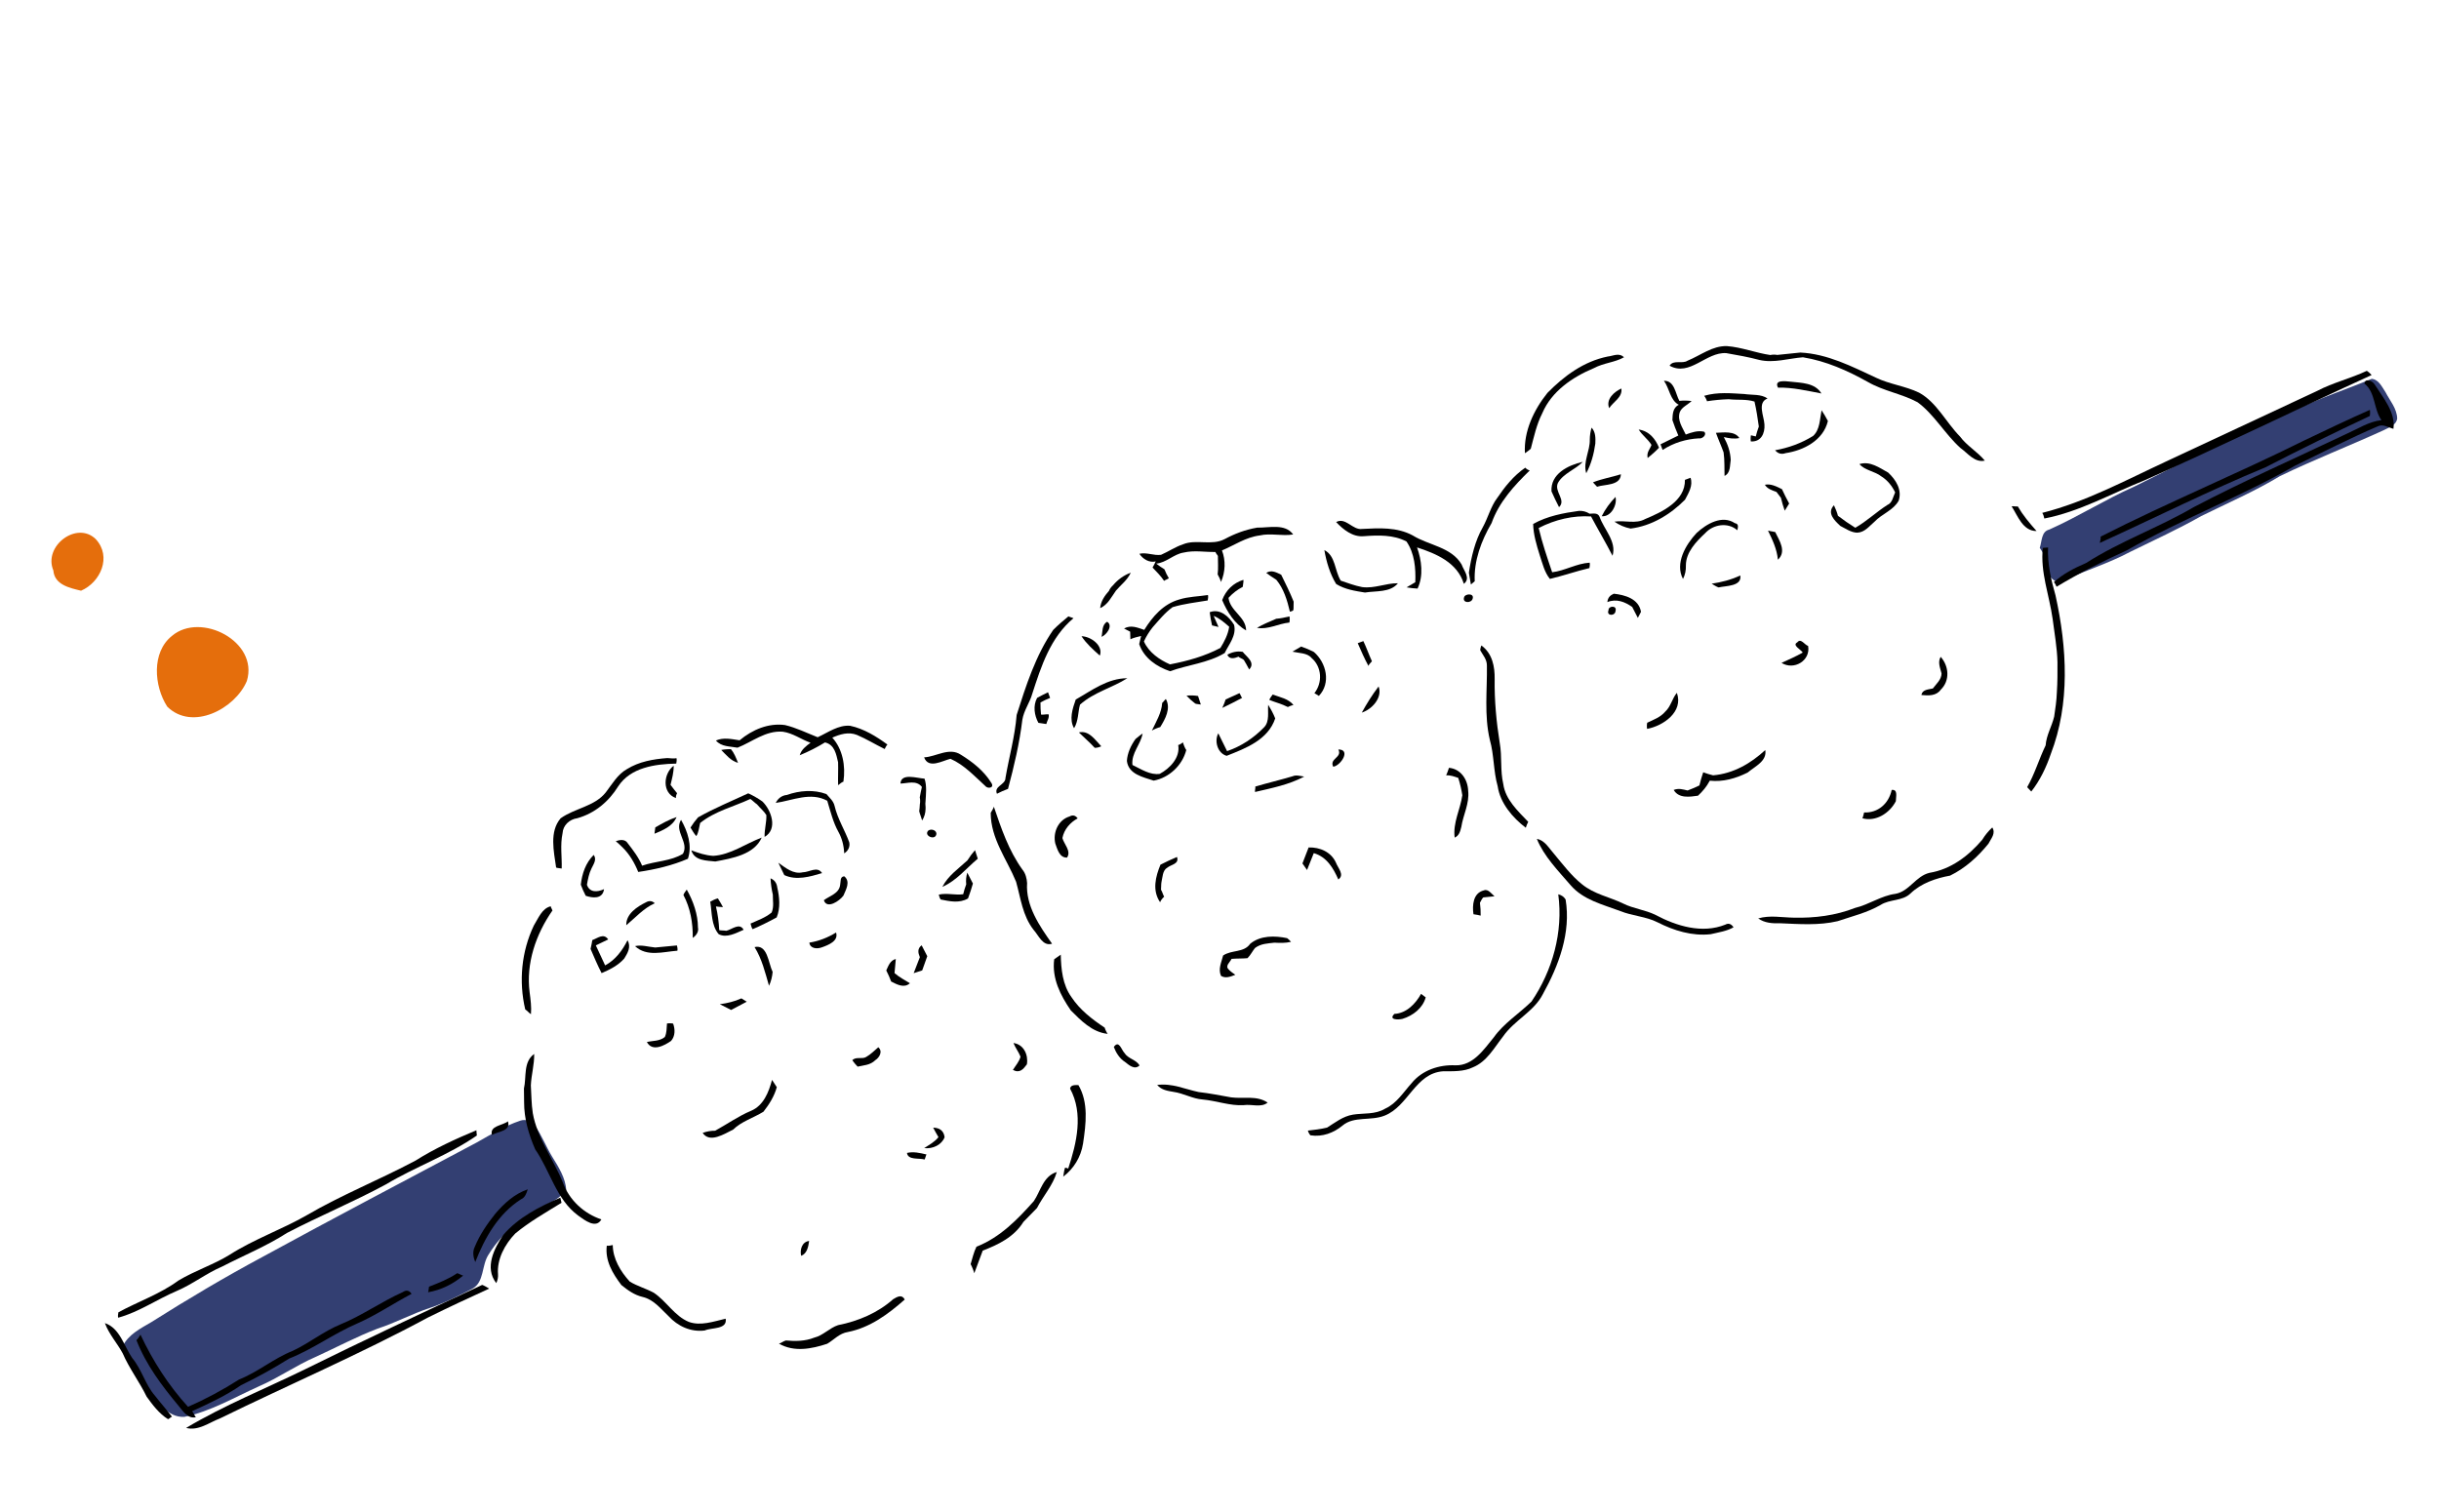 <svg width="242" height="150" viewBox="0 0 242 150" fill="none" xmlns="http://www.w3.org/2000/svg">
<path d="M47.323 113.36C48.732 112.573 50.051 111.732 51.6 111.216C52.158 111.009 52.746 111.25 53.08 111.703C53.765 112.68 54.18 113.797 54.793 114.791C55.406 115.785 56.125 116.906 56.18 118.108C55.706 118.674 55.126 119.114 54.441 119.427C52.042 120.522 49.867 122.248 48.492 124.468C47.76 125.551 48.077 127.222 46.867 127.886C45.513 128.584 44.16 129.281 42.683 129.78C40.919 130.347 39.239 131.273 37.475 131.839C35.386 132.634 33.363 133.717 31.307 134.655C29.378 135.488 27.622 136.736 25.693 137.569C23.223 138.681 20.892 140.064 18.286 140.6C16.636 140.684 15.655 139.094 14.792 138.006C13.934 136.615 12.787 135.29 12.166 133.615C12.72 132.422 13.947 131.83 15.013 131.2C18.648 128.904 22.244 126.768 26.017 124.743C33.078 120.882 40.173 117.165 47.323 113.36Z" fill="#333F72"/>
<path d="M211.737 48.299C217.042 45.686 222.296 42.857 227.775 40.658C230.229 39.474 232.839 38.633 235.326 37.593C236.024 37.657 236.354 38.414 236.705 38.938C237.124 39.751 237.847 40.567 237.851 41.553C237.716 42.268 236.924 42.454 236.455 42.716C233.028 44.281 229.551 45.629 226.213 47.249C223.755 48.737 221.068 49.9 218.416 51.207C216.14 52.501 213.741 53.596 211.359 54.763C209.066 55.985 206.583 56.72 204.256 57.798C203.363 57.553 202.717 56.415 203.195 55.544C202.901 55.157 202.632 54.765 202.387 54.367C202.611 53.708 202.535 52.739 203.326 52.553C206.212 51.267 208.852 49.584 211.737 48.299Z" fill="#333F72"/>
<path d="M60.105 78.633C60.744 77.799 61.277 76.839 62.216 76.315C63.409 75.579 64.793 75.33 66.21 75.224C66.442 75.246 66.908 75.288 67.123 75.237C67.157 75.381 67.136 75.614 67.098 75.774C64.983 75.816 62.559 76.159 61.332 78.041C60.397 79.551 59 80.714 57.291 81.191C56.483 81.305 55.865 81.906 55.819 82.676C55.569 83.873 55.768 85.04 55.733 86.187C55.573 86.149 55.268 86.144 55.179 86.089C54.951 84.473 54.495 82.532 55.624 81.204C57.054 80.184 58.992 80.033 60.105 78.633Z" fill="black"/>
<path d="M71.037 73.483C71.794 73.153 72.597 73.343 73.384 73.462C74.653 72.405 76.24 71.728 77.885 71.948C79.011 72.215 80.043 72.731 81.13 73.159C82.158 72.689 83.19 71.916 84.353 72.022C85.711 72.309 86.955 73.08 88.054 73.884C87.927 73.989 87.834 74.239 87.779 74.328C86.836 73.867 85.948 73.316 85.022 72.927C84.184 72.593 83.338 72.867 82.581 73.197C83.604 74.323 83.921 75.994 83.684 77.567C83.54 77.601 83.286 77.812 83.159 77.918C83.134 77.165 83.181 76.395 83.156 75.642C82.969 74.851 82.822 73.9 81.857 73.671C81.062 74.161 80.226 74.586 79.349 74.944C79.518 74.373 79.971 74.038 80.423 73.704C79.514 73.387 78.68 72.748 77.661 72.608C75.961 72.477 74.636 73.623 73.177 74.194C72.462 74.058 71.565 74.117 71.037 73.483Z" fill="black"/>
<path d="M67.182 78.715C66.971 78.461 66.753 78.183 66.531 77.881C66.683 77.238 66.853 76.667 66.844 75.986C65.812 76.76 65.659 78.693 67.068 79.197C67.034 79.053 67.127 78.803 67.182 78.715Z" fill="black"/>
<path d="M71.561 74.422C71.777 74.371 72.297 74.325 72.53 74.346C72.847 74.727 73.037 75.213 73.228 75.7C72.496 75.492 72.056 74.912 71.561 74.422Z" fill="black"/>
<path d="M113.05 54.954C113.769 54.785 114.463 55.153 115.199 55.056C115.956 54.727 116.608 54.27 117.382 54.012C118.698 53.475 120.229 54.177 121.511 53.497C122.522 52.955 123.567 52.558 124.734 52.359C125.953 52.377 127.518 51.933 128.309 53.037C127.213 53.219 126.071 52.88 124.992 53.134C123.592 53.311 122.488 54.102 121.244 54.622C121.624 55.595 121.59 56.741 121.146 57.756C121.095 57.541 120.939 57.198 120.816 56.999C120.897 56.373 120.833 55.781 120.842 55.172C120.825 55.1 120.631 54.918 120.597 54.774C119.539 54.795 118.503 54.583 117.424 54.837C116.472 54.985 115.689 55.852 114.721 55.928C114.969 56.122 115.241 56.311 115.537 56.495C115.664 56.819 115.809 57.114 115.973 57.379C115.846 57.485 115.63 57.535 115.503 57.641C115.152 57.116 114.763 56.752 114.357 56.317C114.467 56.139 114.571 55.938 114.67 55.712C114.023 55.864 113.401 55.479 113.05 54.954Z" fill="black"/>
<path d="M110.444 58.071C110.918 57.505 111.503 57.089 112.2 56.824C111.848 57.589 111.197 58.046 110.723 58.613C110.266 59.252 109.915 60.017 109.157 60.347C109.221 59.649 109.623 59.099 110.042 58.621C110.08 58.461 110.317 58.177 110.444 58.071Z" fill="black"/>
<path d="M153.54 38.985C155.194 37.306 157.132 35.864 159.522 35.378C160.043 35.332 160.639 34.964 161.134 35.455C160.195 35.979 159.137 36 158.126 36.541C156.053 37.408 153.955 38.812 153.028 41.003C152.457 42.124 152.207 43.321 151.885 44.535C151.758 44.641 151.504 44.852 151.305 44.975C151.175 42.804 152.19 40.668 153.54 38.985Z" fill="black"/>
<path d="M104.504 62.504C104.994 62.009 105.502 61.586 106.01 61.163C106.099 61.218 106.42 61.294 106.509 61.349C104.224 63.252 103.306 66.124 102.425 68.836C102.18 69.728 101.596 70.472 101.439 71.42C101.155 73.763 100.622 76.014 100.017 78.281C99.644 78.419 99.278 78.581 98.917 78.767C98.587 78.01 99.771 77.883 99.763 77.202C100.114 75.147 100.699 73.112 100.873 70.946C101.791 68.074 102.748 65.041 104.504 62.504Z" fill="black"/>
<path d="M61.094 83.485C61.508 83.311 62.029 83.265 62.274 83.663C62.819 84.369 63.365 85.076 63.712 85.905C65.044 85.44 66.567 85.461 67.76 84.725C68.403 83.588 66.86 82.509 67.575 81.354C68.222 82.492 68.704 83.897 68.255 85.216C66.74 85.876 65.014 86.282 63.327 86.527C62.963 85.626 62.456 84.758 61.766 84.086C61.572 83.904 61.271 83.595 61.094 83.485Z" fill="black"/>
<path d="M57.628 87.79C57.751 86.699 58.107 85.629 58.907 84.834C59.241 85.286 58.894 85.747 58.691 86.175C58.432 86.691 58.335 87.245 58.237 87.799C58.495 88.573 59.248 88.548 59.934 88.235C59.794 89.254 58.775 89.115 58.115 88.89C57.929 88.529 57.767 88.162 57.628 87.79Z" fill="black"/>
<path d="M65.019 82.106C65.688 81.722 66.356 81.337 67.13 81.079C66.741 82.005 65.768 82.386 64.939 82.733C64.977 82.572 64.981 82.267 65.019 82.106Z" fill="black"/>
<path d="M109.296 63.198C109.411 62.716 109.313 61.98 109.855 61.701C110.477 62.086 109.783 63.008 109.296 63.198Z" fill="black"/>
<path d="M69.263 81.109C70.87 80.2 72.6 79.49 74.242 78.724C74.752 78.959 75.22 79.228 75.646 79.532C76.53 80.387 77.202 82.278 75.865 83.048C75.84 82.295 76.064 81.635 76.039 80.882C75.794 80.484 75.422 80.192 75.105 79.812C74.927 79.702 74.627 79.393 74.449 79.283C72.808 80.048 70.938 80.488 69.47 81.668C69.355 82.15 69.313 82.615 69.093 82.97C68.898 82.788 68.636 82.319 68.513 82.12C68.734 81.765 68.983 81.428 69.263 81.109Z" fill="black"/>
<path d="M107.308 63.134C108.222 63.147 109.499 64.061 109.127 65.059C108.454 64.459 107.782 63.858 107.308 63.134Z" fill="black"/>
<path d="M132.573 51.807C133.512 51.282 134.21 52.636 135.162 52.488C136.812 52.404 138.605 52.286 140.17 53.132C141.769 54.123 144.007 54.279 145.022 56.014C145.246 56.644 145.952 57.389 145.245 57.935C144.594 55.811 142.492 54.939 140.601 54.321C141.05 55.582 141.261 57.126 140.651 58.407C140.293 58.391 139.929 58.349 139.56 58.285C139.759 58.162 140.228 57.9 140.427 57.777C140.483 56.398 140.36 54.909 139.552 53.733C138.254 53.052 136.748 53.102 135.331 53.208C134.218 53.317 133.279 52.551 132.573 51.807Z" fill="black"/>
<path d="M159.665 40.505C159.302 39.604 160.19 38.864 160.875 38.551C161.006 39.431 160.05 39.883 159.665 40.505Z" fill="black"/>
<path d="M165.656 36.289C166.041 35.667 166.912 36.145 167.437 35.794C168.753 35.257 169.895 34.306 171.346 34.344C172.814 34.454 174.239 35.03 175.652 35.229C175.868 35.178 176.172 35.183 176.333 35.221C177.123 35.136 177.888 35.057 178.63 34.984C181.316 35.112 183.736 36.364 186.121 37.473C187.492 38.138 189.048 38.303 190.419 38.967C192.161 39.924 193.083 41.908 194.479 43.325C195.147 44.23 196.196 44.819 196.936 45.707C195.929 45.944 195.244 44.967 194.517 44.455C192.977 43.071 191.912 41.121 190.262 39.915C188.697 39.068 186.891 38.81 185.309 37.892C183.3 36.77 181.181 35.827 178.892 35.454C177.475 35.559 175.999 36.058 174.552 35.715C173.499 35.432 172.391 35.237 171.282 35.042C169.277 34.906 167.665 37.41 165.656 36.289Z" fill="black"/>
<path d="M113.535 62.505C114.36 61.173 115.435 59.934 117 59.49C117.918 59.198 118.904 59.194 119.856 59.046C119.89 59.19 119.868 59.423 119.83 59.584C118.663 59.782 117.478 59.909 116.344 60.251C115.566 60.814 114.982 61.558 114.381 62.23C114.029 62.668 113.735 63.141 113.501 63.652C113.987 64.752 115.07 65.484 116.085 65.928C117.828 65.594 119.537 65.117 121.09 64.296C121.475 63.675 121.843 62.981 121.962 62.194C121.484 61.775 121.006 61.356 120.418 61.115C120.557 61.386 120.765 61.944 120.904 62.215C120.743 62.177 120.422 62.101 120.261 62.062C120.16 61.631 120.082 61.194 120.029 60.751C121.074 60.354 121.958 61.208 122.448 62.004C122.702 63.083 121.919 63.95 121.513 64.804C119.85 65.802 117.841 65.971 116.094 66.609C114.774 66.16 113.513 65.318 113.031 63.914C113.07 63.753 113.184 63.271 113.222 63.11C112.934 63.178 112.431 63.296 112.16 63.436C112.152 63.185 112.143 62.934 112.135 62.683C111.957 62.573 111.708 62.48 111.53 62.37C112.199 61.985 112.875 62.281 113.535 62.505Z" fill="black"/>
<path d="M52.966 91.846C53.406 91.135 53.778 90.137 54.641 89.934C54.675 90.078 54.798 90.277 54.815 90.349C53.169 92.709 52.178 95.598 52.55 98.471C52.647 99.207 52.744 99.943 52.681 100.641C52.503 100.531 52.292 100.277 52.114 100.167C51.455 97.362 51.747 94.409 52.966 91.846Z" fill="black"/>
<path d="M76.97 79.677C77.174 79.249 77.554 78.932 78.075 78.886C79.335 78.438 80.752 78.332 82 78.798C82.317 79.178 82.69 79.47 82.808 79.974C83.112 81.268 83.831 82.389 84.262 83.578C84.364 84.01 84.161 84.437 83.763 84.682C83.727 83.881 83.534 83.168 83.184 82.541C82.66 81.602 82.406 80.524 82.081 79.462C80.427 78.56 78.658 79.431 76.97 79.677Z" fill="black"/>
<path d="M121.264 59.55C121.636 58.552 122.381 57.845 123.371 57.537C123.405 57.681 123.329 58.002 123.307 58.235C122.766 58.514 122.295 58.877 121.894 59.326C122.055 60.654 123.624 61.196 123.641 62.558C122.503 61.915 121.767 60.722 121.264 59.55Z" fill="black"/>
<path d="M165.097 37.786C166.155 37.765 166.226 39.038 166.628 39.779C167.023 39.737 167.429 39.742 167.846 39.796C167.411 40.202 166.852 40.409 166.666 40.908C166.404 41.729 166.949 42.435 167.262 43.121C167.82 42.914 168.451 42.69 169.094 42.842C169.394 43.151 168.886 43.574 168.565 43.498C167.291 43.569 166.086 43.928 164.965 44.647C164.931 44.504 164.791 44.233 164.758 44.089C165.347 43.799 165.936 43.508 166.526 43.218C166.306 42.713 166.11 42.203 165.938 41.687C165.964 41.149 165.955 40.468 166.569 40.172C165.698 39.694 165.66 38.565 165.097 37.786Z" fill="black"/>
<path d="M125.639 56.852C126.163 56.501 126.696 56.831 127.123 57.034C127.559 57.918 127.994 58.803 128.358 59.704C128.337 59.936 128.366 60.385 128.328 60.545C128.273 60.634 128.057 60.685 127.986 60.702C127.715 59.551 127.373 58.417 126.633 57.529C126.277 57.309 125.946 57.083 125.639 56.852Z" fill="black"/>
<path d="M131.405 54.586C132.526 55.157 132.415 56.625 133.029 57.619C133.688 57.843 134.437 58.123 135.152 58.258C136.404 58.419 137.487 57.861 138.705 57.878C137.94 58.817 136.527 58.618 135.431 58.8C134.484 58.643 133.464 58.503 132.576 57.953C131.963 56.959 131.603 55.753 131.405 54.586Z" fill="black"/>
<path d="M68.59 84.379C69.338 84.658 69.998 84.882 70.768 84.929C72.49 84.828 73.975 83.72 75.578 83.115C74.837 84.807 72.646 85.171 70.975 85.488C70.116 85.386 68.915 85.441 68.59 84.379Z" fill="black"/>
<path d="M157.918 42.434C158.324 42.87 158.315 43.479 158.29 44.016C158.15 45.035 157.866 46.089 157.388 46.96C157.046 45.826 157.778 44.743 157.74 43.614C157.746 43.208 157.805 42.814 157.918 42.434Z" fill="black"/>
<path d="M103.03 71.729C102.628 70.989 102.48 70.037 102.903 69.254C103.216 69.08 103.577 68.894 103.986 68.696C104.02 68.84 104.16 69.111 104.193 69.255C103.869 69.382 103.55 69.532 103.237 69.707C103.232 70.113 103.25 70.514 103.292 70.909C103.453 70.947 103.812 70.862 104.045 70.883C104.13 71.243 103.893 71.526 103.816 71.848C103.656 71.81 103.19 71.767 103.03 71.729Z" fill="black"/>
<path d="M148.555 49.416C149.287 48.333 150.163 47.216 151.339 46.409C151.445 46.535 151.622 46.645 151.783 46.684C150.239 48.185 148.728 49.83 148 51.899C146.972 53.658 146.227 55.655 146.324 57.681L145.943 57.998C145.875 57.711 145.812 57.118 145.745 56.831C145.982 55.257 146.363 53.65 147.116 52.334C147.649 51.374 147.916 50.249 148.555 49.416Z" fill="black"/>
<path d="M91.692 75.153C92.894 75.099 94.18 74.113 95.351 74.9C96.506 75.615 97.623 76.491 98.358 77.684C98.709 78.209 97.973 78.306 97.745 77.98C96.683 77.016 95.66 75.89 94.306 75.298C93.515 75.484 92.123 76.342 91.692 75.153Z" fill="black"/>
<path d="M169.09 39.276C170.44 38.883 171.764 39.027 173.071 39.099C173.858 39.218 174.738 39.087 175.376 39.544C174.331 39.941 175.029 41.295 175.071 42.12C175.13 43.017 174.724 43.871 173.721 43.803C173.688 43.659 173.692 43.355 173.73 43.194L174.212 43.308C174.288 42.987 174.389 42.66 174.513 42.327C174.399 41.519 174.268 40.639 174.082 39.848C173.261 39.586 172.381 39.717 171.523 39.615C170.77 39.64 170.052 39.708 169.369 39.817C169.336 39.674 169.196 39.403 169.09 39.276Z" fill="black"/>
<path d="M89.344 77.754C89.395 76.68 90.964 77.222 91.734 77.268C91.975 77.971 91.873 78.829 91.827 79.599C91.789 79.76 91.856 80.048 91.835 80.28C91.829 80.686 91.716 81.067 91.496 81.422C91.446 81.207 91.272 80.792 91.205 80.504C91.243 80.344 91.247 80.039 91.268 79.806C91.306 79.646 91.311 79.341 91.26 79.125C91.325 78.756 91.395 78.41 91.472 78.089C90.926 77.382 90.025 77.746 89.344 77.754Z" fill="black"/>
<path d="M106.736 69.416C108.344 68.507 109.884 67.31 111.855 67.302C110.336 68.266 108.538 68.689 107.159 69.924C106.951 70.656 107.01 71.552 106.57 72.263C106.063 71.396 106.418 70.325 106.736 69.416Z" fill="black"/>
<path d="M162.592 42.625C163.611 42.765 164.246 43.526 164.609 44.427C164.246 44.816 163.865 45.134 163.484 45.451C163.349 44.876 163.73 44.558 163.861 44.148C163.493 43.551 162.96 43.221 162.592 42.625Z" fill="black"/>
<path d="M62.141 91.814C62.103 90.685 63.224 89.966 64.109 89.53C64.422 89.355 64.708 89.389 64.967 89.632C63.867 90.118 63.029 91.074 62.141 91.814Z" fill="black"/>
<path d="M153.94 48.757C153.839 47.035 155.536 46.181 157.046 45.826C156.318 46.604 155.112 46.964 154.579 47.924C154.173 48.778 155.433 49.62 154.689 50.326C154.41 49.785 154.16 49.262 153.94 48.757Z" fill="black"/>
<path d="M67.81 88.812C67.848 88.651 68.085 88.368 68.14 88.279C68.787 89.417 69.252 90.75 69.252 92.04C69.353 92.471 69.062 92.844 68.736 93.072C68.757 91.549 68.491 90.094 67.81 88.812Z" fill="black"/>
<path d="M58.596 94.165C58.672 93.844 58.73 93.552 58.769 93.29C59.328 93.083 59.89 92.571 60.347 93.222C59.938 93.42 59.529 93.617 59.12 93.814C59.433 94.5 59.74 95.161 60.042 95.799C61.053 95.257 61.747 94.335 62.263 93.303C62.648 93.972 62.263 94.593 61.933 95.126C61.332 95.799 60.52 96.218 59.691 96.564C59.272 95.752 58.925 94.923 58.596 94.165Z" fill="black"/>
<path d="M124.72 62.304C125.316 61.937 125.947 61.712 126.632 61.4C127.08 61.37 127.512 61.269 127.943 61.167C127.977 61.311 127.973 61.616 127.935 61.776C126.822 61.886 125.828 62.499 124.72 62.304Z" fill="black"/>
<path d="M176.413 38.465C175.994 37.653 177.174 37.831 177.64 37.873C178.731 37.996 180.093 37.98 180.723 39.046C179.294 38.775 177.847 38.432 176.413 38.465Z" fill="black"/>
<path d="M77.227 85.612C77.955 86.124 78.716 86.779 79.651 86.56C80.332 86.551 81.094 85.917 81.567 86.64C80.362 87 79.012 87.393 77.819 86.838C77.663 86.496 77.384 85.954 77.227 85.612Z" fill="black"/>
<path d="M121.779 64.969C122.249 64.707 122.752 64.588 123.306 64.686C123.64 65.138 124.617 65.744 123.945 66.433C123.805 66.162 123.543 65.693 123.42 65.494C123.314 65.367 122.993 65.291 122.887 65.164C122.473 65.337 121.969 65.455 121.779 64.969Z" fill="black"/>
<path d="M158.056 47.865C158.957 47.502 159.909 47.354 160.827 47.062C160.793 48.209 159.236 48.043 158.462 48.301C158.356 48.174 158.162 47.992 158.056 47.865Z" fill="black"/>
<path d="M70.471 89.477C70.669 89.354 71.012 89.197 71.228 89.147C71.351 89.346 71.596 89.743 71.735 90.014C71.503 89.993 71.198 89.989 71.037 89.95C71.223 90.741 71.32 91.478 71.363 92.302C71.523 92.341 71.9 92.328 72.061 92.366C72.636 92.231 73.381 91.525 73.782 92.265C73.025 92.595 72.086 93.119 71.303 92.696C70.563 91.807 70.652 90.572 70.471 89.477Z" fill="black"/>
<path d="M76.453 87.16C76.845 87.32 77.067 87.622 77.121 88.065C77.341 89 77.451 90.112 77.061 91.039C76.254 91.481 75.461 91.87 74.679 92.206C74.574 92.079 74.506 91.791 74.472 91.647C75.157 91.335 75.932 91.077 76.566 90.548C76.808 89.96 76.672 89.385 76.681 88.775C76.557 88.248 76.481 87.71 76.453 87.16Z" fill="black"/>
<path d="M107.048 72.682C108.055 72.445 108.668 73.439 109.269 74.057C109.04 74.161 108.825 74.212 108.621 74.209C108.11 73.647 107.543 73.173 107.048 72.682Z" fill="black"/>
<path d="M171.018 44.894C170.794 44.264 170.481 43.578 170.257 42.948C171.01 42.923 172.106 42.741 172.579 43.465C172.076 43.583 171.522 43.486 171.039 43.371C171.441 44.112 171.682 44.814 171.724 45.639C171.627 46.193 171.724 46.929 171.111 47.225C171.085 46.472 171.132 45.702 171.018 44.894Z" fill="black"/>
<path d="M63.008 93.887C63.655 93.735 64.315 93.959 65.013 94.023C65.707 93.961 66.424 93.894 67.166 93.82C67.2 93.964 67.251 94.18 67.213 94.341C65.795 94.446 64.175 94.979 63.008 93.887Z" fill="black"/>
<path d="M152.121 51.993C153.529 51.206 155.128 50.906 156.672 50.695C157.049 50.682 157.37 50.758 157.726 50.978C158.102 50.966 158.534 50.864 158.707 51.279C159.155 52.54 160.428 53.758 159.997 55.15C159.299 53.796 158.546 52.531 157.865 51.249C156.093 51.135 154.295 51.557 152.67 52.395C153.025 53.905 153.507 55.309 154.006 56.786C155.263 56.642 156.384 55.923 157.729 55.835C157.763 55.979 157.742 56.211 157.704 56.372C156.409 56.676 155.076 57.141 153.782 57.446C153.253 56.811 153.034 55.876 152.776 55.102C152.467 54.112 152.142 53.05 152.121 51.993Z" fill="black"/>
<path d="M115.315 69.752C115.442 69.646 115.552 69.469 115.678 69.363C116.203 70.302 115.615 71.351 115.12 72.15C114.904 72.201 114.489 72.374 114.29 72.497C114.697 71.643 115.247 70.754 115.315 69.752Z" fill="black"/>
<path d="M117.726 69.033C118.121 68.991 118.503 69.002 118.872 69.067C118.923 69.283 119.096 69.698 119.147 69.913C118.986 69.875 118.682 69.871 118.593 69.816C118.286 69.585 117.997 69.324 117.726 69.033Z" fill="black"/>
<path d="M128.234 64.666C128.433 64.543 128.903 64.281 129.102 64.158C129.542 64.308 129.963 64.487 130.366 64.696C131.606 65.77 132.079 67.784 130.86 69.057L130.416 68.782C131.237 67.754 131.17 66.176 130.125 65.284C129.702 64.776 128.877 64.818 128.234 64.666Z" fill="black"/>
<path d="M158.923 51.228C159.267 50.54 159.724 49.902 160.294 49.312C160.48 50.103 159.853 51.313 158.923 51.228Z" fill="black"/>
<path d="M92.11 82.417C92.435 82.188 93.023 82.429 92.892 82.84C92.723 83.411 91.619 82.911 92.11 82.417Z" fill="black"/>
<path d="M179.893 43.263C180.583 42.645 180.562 41.588 180.736 40.712C180.97 41.062 181.18 41.417 181.366 41.778C180.909 43.707 178.941 44.701 177.182 44.963C176.761 45.112 176.41 45.018 176.128 44.679C177.44 44.447 178.7 43.999 179.893 43.263Z" fill="black"/>
<path d="M83.36 87.813C83.437 87.491 83.318 86.988 83.767 86.958C84.422 87.487 83.927 88.286 83.686 88.874C83.284 89.424 82.036 90.249 81.744 89.331C82.324 88.891 83.259 88.671 83.36 87.813Z" fill="black"/>
<path d="M112.666 73.334C112.793 73.228 113.173 72.911 113.372 72.789C113.177 73.897 112.234 74.726 112.361 75.91C113.215 76.317 114.12 76.939 115.072 76.791C116.083 76.249 117.12 75.171 116.904 73.931C117.048 73.898 117.247 73.775 117.374 73.669C117.425 73.885 117.598 74.3 117.704 74.427C117.306 75.962 115.998 77.18 114.471 77.463C113.401 77.108 111.971 76.837 111.811 75.508C111.857 74.738 112.209 73.973 112.666 73.334Z" fill="black"/>
<path d="M167.181 47.617C167.325 47.584 167.595 47.444 167.739 47.41C167.997 48.184 167.557 48.895 167.189 49.589C165.716 51.073 163.855 52.194 161.791 52.451C161.207 52.336 160.672 52.107 160.187 51.766C161.211 51.601 162.298 52.029 163.237 51.504C164.896 50.811 167.223 49.733 167.181 47.617Z" fill="black"/>
<path d="M98.299 80.658C98.354 80.569 98.574 80.214 98.612 80.053C99.352 82.232 100.091 84.41 101.445 86.293C101.762 86.674 101.88 87.177 101.91 87.626C101.753 89.864 103.14 91.89 104.387 93.646C103.469 93.938 103.055 92.821 102.543 92.258C101.452 90.845 101.279 89.14 100.818 87.503C99.918 85.286 98.298 83.238 98.299 80.658Z" fill="black"/>
<path d="M121.275 70.248C121.41 69.963 121.522 69.684 121.609 69.41C122.066 69.202 122.523 68.993 122.98 68.785C123.085 68.912 123.136 69.127 123.242 69.254C122.568 69.615 121.912 69.946 121.275 70.248Z" fill="black"/>
<path d="M134.715 63.825C134.859 63.791 135.13 63.652 135.274 63.618C135.57 64.231 135.811 64.934 136.124 65.619C136.069 65.708 135.815 65.919 135.777 66.08C135.375 65.34 135.045 64.582 134.715 63.825Z" fill="black"/>
<path d="M145.262 59.297C145.321 58.903 146.29 58.827 146.121 59.398C146.006 59.88 145.093 59.868 145.262 59.297Z" fill="black"/>
<path d="M125.945 69.454C125.983 69.293 126.165 69.098 126.275 68.921C127.024 69.2 127.81 69.319 128.339 69.953C128.147 69.998 127.961 70.067 127.781 70.16C127.176 69.847 126.533 69.695 125.945 69.454Z" fill="black"/>
<path d="M74.869 93.983C76.164 93.678 76.227 95.561 76.662 96.445C76.62 96.91 76.506 97.392 76.302 97.82C75.909 96.47 75.605 95.176 74.869 93.983Z" fill="black"/>
<path d="M125.831 69.936C126.076 70.334 126.338 70.803 126.528 71.29C125.817 73.43 123.584 74.259 121.71 75.003C120.817 74.757 120.458 73.552 120.881 72.769C121.171 73.359 121.462 73.948 121.752 74.537C123.156 74.055 124.405 73.231 125.441 72.152C125.987 71.569 125.767 70.634 125.831 69.936Z" fill="black"/>
<path d="M51.986 108.014C52.252 106.888 51.897 105.378 53.002 104.587C53.023 105.645 52.722 106.626 52.671 107.701C52.73 108.598 52.717 109.511 52.865 110.463C53.296 112.942 54.933 115.062 55.85 117.35C56.489 119.098 57.939 120.426 59.669 121.006C59.136 121.966 58.019 121.09 57.381 120.633C55.181 119.025 54.594 116.204 53.101 114.05C52.441 112.536 51.998 110.971 52.002 109.376C51.997 108.922 51.991 108.468 51.986 108.014Z" fill="black"/>
<path d="M95.992 85.374C96.212 85.019 96.462 84.682 96.741 84.363C96.792 84.579 96.965 84.994 97.016 85.21C95.874 86.161 94.943 87.367 93.5 88.009C94.071 86.888 95.121 86.186 95.992 85.374Z" fill="black"/>
<path d="M175.112 48.105C175.687 47.97 176.292 48.283 176.808 48.541C177.017 48.998 177.255 49.474 177.523 49.967C177.413 50.145 177.193 50.5 177.083 50.678C176.933 50.258 176.808 49.832 176.707 49.4C176.601 49.273 176.372 48.947 176.267 48.821C175.768 48.634 175.357 48.503 175.112 48.105Z" fill="black"/>
<path d="M104.707 83.705C104.453 82.626 104.991 81.362 106.124 81.019C106.437 80.844 106.705 80.908 106.928 81.21C106.188 81.612 105.587 82.284 105.413 83.159C105.548 83.735 106.327 84.463 105.87 85.101C105.117 85.126 104.914 84.263 104.707 83.705Z" fill="black"/>
<path d="M80.305 93.539C81.257 93.392 82.158 93.028 82.954 92.537C83.228 93.383 82.183 93.781 81.553 94.005C81.067 94.195 80.368 94.132 80.305 93.539Z" fill="black"/>
<path d="M95.869 87.756C95.827 87.361 95.862 86.973 95.975 86.593C96.161 86.954 96.347 87.315 96.533 87.676C96.395 88.163 96.233 88.657 96.047 89.156C95.179 89.663 94.215 89.435 93.339 89.261C93.234 89.134 93.183 88.919 93.149 88.775C93.94 88.589 94.761 88.851 95.569 88.737C95.645 88.416 95.745 88.089 95.869 87.756Z" fill="black"/>
<path d="M168.343 52.884C169.341 51.967 170.877 51.074 172.138 51.916C172.531 51.976 172.455 52.297 172.379 52.618C171.423 51.781 169.967 52.047 169.185 52.914C168.313 53.726 167.277 54.804 167.276 56.095C167.293 56.597 167.197 57.049 166.988 57.453C166.168 55.9 167.251 54.051 168.343 52.884Z" fill="black"/>
<path d="M66.179 101.566C66.323 101.532 66.627 101.536 66.788 101.574C66.995 102.133 67.004 102.814 66.585 103.292C65.933 103.748 64.723 104.412 64.182 103.401C64.757 103.266 65.455 103.33 65.963 102.907C66.166 102.479 66.137 102.031 66.179 101.566Z" fill="black"/>
<path d="M135.12 70.712C135.598 69.841 136.148 68.952 136.787 68.119C137.202 69.236 136.11 70.403 135.12 70.712Z" fill="black"/>
<path d="M184.495 46.052C185.557 45.726 186.479 46.42 187.35 46.898C188.129 47.626 188.742 48.62 188.386 49.69C187.853 50.651 186.719 50.993 185.991 51.771C185.484 52.194 185.027 52.833 184.274 52.858C183.665 52.849 183.115 52.447 182.599 52.189C182.015 51.643 181.237 50.916 181.965 50.137C182.104 50.408 182.294 50.895 182.362 51.182C182.918 51.608 183.491 52.005 184.084 52.371C185.222 51.724 186.148 50.824 187.269 50.105C187.756 49.914 187.836 49.288 188.039 48.861C187.743 48.248 187.304 47.668 186.682 47.283C186.026 46.754 185.024 46.686 184.495 46.052Z" fill="black"/>
<path d="M71.421 99.65C72.157 99.553 72.876 99.384 73.561 99.071C73.739 99.181 74.005 99.346 74.094 99.401C73.601 99.669 73.083 99.943 72.541 100.222C72.138 100.013 71.765 99.823 71.421 99.65Z" fill="black"/>
<path d="M146.873 64.534C146.856 64.462 146.932 64.141 146.987 64.052C148.087 64.856 148.319 66.167 148.302 67.385C148.272 69.517 148.474 71.671 148.804 73.718C149.053 75.102 148.837 76.442 149.158 77.809C149.37 79.353 150.626 80.499 151.632 81.553C151.577 81.642 151.429 81.98 151.391 82.141C150.097 81.155 148.845 79.704 148.6 78.016C148.173 76.523 148.25 74.911 147.823 73.418C147.248 70.972 147.57 68.468 147.532 66.049C147.541 65.439 147.135 65.004 146.873 64.534Z" fill="black"/>
<path d="M30.43 120.594C33.899 118.564 37.648 117.076 41.222 115.173C43.139 113.964 45.195 113.025 47.268 112.158C47.285 112.23 47.281 112.535 47.314 112.679C44.509 114.628 41.214 115.782 38.286 117.533C35.054 119.28 31.665 120.683 28.488 122.341C26.445 123.656 24.228 124.557 22.062 125.673C20.475 126.349 19.134 127.424 17.548 128.1C15.547 128.95 13.791 130.198 11.722 130.76C11.688 130.616 11.71 130.383 11.748 130.223C13.698 129.157 15.877 128.417 17.688 127.081C19.35 126.083 21.186 125.499 22.777 124.518C25.218 122.958 27.955 122.011 30.43 120.594Z" fill="black"/>
<path d="M159.484 59.748C159.526 59.283 159.78 59.071 160.123 58.915C161.214 59.038 162.589 59.398 162.821 60.709C162.766 60.798 162.618 61.136 162.508 61.314C162.322 60.953 162.136 60.592 161.95 60.231C161.222 59.719 160.385 59.385 159.484 59.748Z" fill="black"/>
<path d="M48.82 112.628C48.529 111.71 49.891 111.694 50.398 111.271C50.707 112.261 49.417 112.26 48.82 112.628Z" fill="black"/>
<path d="M175.424 52.661C175.585 52.7 175.978 52.759 176.139 52.797C176.575 53.681 177.277 54.73 176.405 55.542C176.312 54.502 175.86 53.546 175.424 52.661Z" fill="black"/>
<path d="M159.598 60.556C159.568 60.108 160.465 60.048 160.296 60.62C160.27 61.157 159.356 61.144 159.598 60.556Z" fill="black"/>
<path d="M10.407 131.297C11.887 131.783 12.31 133.581 13.117 134.757C14.069 135.9 14.424 137.41 15.359 138.48C15.904 139.187 16.522 139.877 17.067 140.583C16.924 140.617 16.814 140.795 16.67 140.828C15.781 140.278 15.113 139.373 14.551 138.594C13.819 137.097 12.834 135.811 12.174 134.296C11.633 133.285 10.821 132.413 10.407 131.297Z" fill="black"/>
<path d="M124.552 78.053C125.757 77.694 127.052 77.39 128.257 77.03C128.6 76.874 129.01 77.005 129.404 77.064C127.851 77.885 126.18 78.202 124.526 78.591C124.492 78.447 124.585 78.197 124.552 78.053Z" fill="black"/>
<path d="M87.936 96.299C88.139 95.872 88.308 95.301 88.883 95.166C88.841 95.631 88.799 96.096 88.756 96.562C89.234 96.981 89.75 97.239 90.283 97.569C89.721 98.08 89.027 97.712 88.422 97.399C88.284 97.027 88.122 96.66 87.936 96.299Z" fill="black"/>
<path d="M91.269 94.984C91.096 94.57 90.995 94.138 91.447 93.804C91.633 94.165 91.819 94.526 92.005 94.887C91.819 95.386 91.651 95.856 91.502 96.296C91.286 96.346 90.871 96.52 90.656 96.57C90.842 96.071 91.083 95.483 91.269 94.984Z" fill="black"/>
<path d="M132.792 74.371C134.083 74.371 133.021 75.987 132.285 76.084C131.866 75.271 133.211 75.183 132.792 74.371Z" fill="black"/>
<path d="M169.831 57.923C170.783 57.775 171.718 57.555 172.674 57.103C172.855 58.198 171.244 58.122 170.525 58.291C170.364 58.253 170.009 58.033 169.831 57.923Z" fill="black"/>
<path d="M13.537 132.989C13.664 132.884 13.829 132.617 13.939 132.44C15.156 135.037 16.717 137.478 18.658 139.602C20.401 138.838 22.086 137.936 23.714 136.896C25.588 136.152 27.166 134.794 29.04 134.05C30.681 133.285 32.078 132.122 33.808 131.411C35.953 130.528 37.836 129.174 39.964 128.219C40.313 127.985 40.605 128.043 40.839 128.392C39.016 129.352 37.315 130.511 35.458 131.327C33.114 132.333 31.049 133.881 28.689 134.816C27.146 135.785 25.557 136.665 23.921 137.454C22.419 138.49 20.777 139.256 19.064 140.038C19.17 140.165 19.326 140.508 19.432 140.634C18.641 140.82 18.15 140.025 17.727 139.517C16.036 137.487 14.488 135.422 13.537 132.989Z" fill="black"/>
<path d="M115.142 85.805C115.683 85.526 116.231 85.271 116.783 85.04C117.024 85.742 116.199 85.784 115.819 86.102C115.349 86.364 115.357 87.045 115.243 87.527C115.205 87.688 115.218 88.064 115.196 88.297C115.302 88.424 115.387 88.784 115.509 88.982C115.382 89.088 115.145 89.371 115.107 89.532C114.3 88.356 114.659 86.981 115.142 85.805Z" fill="black"/>
<path d="M49.14 120.446C50.033 119.401 51.032 118.483 52.364 118.018C52.233 118.428 52.102 118.839 51.687 119.012C49.445 120.45 48.103 122.814 47.155 125.238C46.982 124.823 46.847 124.248 47.105 123.732C47.587 122.556 48.319 121.473 49.14 120.446Z" fill="black"/>
<path d="M74.515 110.231C75.759 109.711 76.279 108.374 76.601 107.16C76.724 107.359 76.952 107.685 77.075 107.883C76.829 108.776 76.334 109.575 75.75 110.32C74.756 110.933 73.55 111.292 72.751 112.087C71.866 112.523 70.419 113.47 69.717 112.421C70.138 112.271 70.551 112.2 70.957 112.205C72.167 111.541 73.271 110.751 74.515 110.231Z" fill="black"/>
<path d="M143.49 76.941C143.589 76.715 143.682 76.465 143.769 76.192C144.933 76.298 145.635 77.347 145.673 78.477C145.816 79.733 145.173 80.871 144.995 82.051C144.881 82.533 144.75 82.943 144.335 83.117C144.141 81.645 144.894 80.329 145.093 78.916C145.006 78.33 144.87 77.754 144.687 77.19C144.277 77.059 143.939 76.911 143.49 76.941Z" fill="black"/>
<path d="M104.599 95.19C104.798 95.067 105.051 94.856 105.25 94.733C105.284 96.167 105.423 97.728 106.32 98.959C107.144 100.207 108.35 101.138 109.61 101.98C109.644 102.124 109.8 102.467 109.906 102.594C108.349 102.429 107.237 101.248 106.247 100.266C105.211 98.765 104.357 97.068 104.599 95.19Z" fill="black"/>
<path d="M199.596 50.242C199.74 50.209 200.061 50.285 200.205 50.251C200.712 51.118 201.347 51.88 202.07 52.696C200.708 52.713 200.192 51.165 199.596 50.242Z" fill="black"/>
<path d="M49.935 122.536C51.429 120.818 53.523 119.719 55.596 118.852C55.63 118.996 55.68 119.212 55.714 119.356C54.123 120.337 52.516 121.246 51.12 122.409C50.083 123.487 49.292 124.963 49.414 126.453C49.434 126.751 49.376 127.043 49.24 127.328C48.044 125.788 49.038 123.885 49.935 122.536Z" fill="black"/>
<path d="M84.567 105.211C84.93 104.822 85.535 105.136 85.933 104.89C86.403 104.628 86.766 104.239 87.147 103.922C87.625 104.341 87.24 104.962 86.842 105.208C86.352 105.703 85.671 105.711 85.095 105.846C84.895 105.64 84.719 105.429 84.567 105.211Z" fill="black"/>
<path d="M129.229 85.681C129.452 85.123 129.656 84.594 129.842 84.095C130.972 84.057 132.076 84.556 132.545 85.585C132.752 86.143 133.442 86.816 132.79 87.272C132.304 86.172 131.657 85.034 130.354 84.658C130.113 85.246 129.927 85.745 129.685 86.333C129.58 86.206 129.334 85.808 129.229 85.681Z" fill="black"/>
<path d="M202.633 50.895C206.931 49.808 210.904 47.66 214.872 45.816C219.887 43.474 224.901 41.132 229.916 38.789C231.469 37.969 233.267 37.546 234.836 36.798C235.014 36.908 235.208 37.09 235.314 37.217C227.775 40.658 220.359 44.299 212.731 47.686C209.47 48.984 206.326 50.785 202.84 51.453C202.807 51.309 202.739 51.021 202.633 50.895Z" fill="black"/>
<path d="M163.436 71.72C163.398 71.881 163.394 72.185 163.428 72.329C165.027 72.029 167.053 70.642 166.381 68.751C165.907 69.318 165.789 70.105 165.226 70.616C164.752 71.183 164.05 71.424 163.436 71.72Z" fill="black"/>
<path d="M42.569 127.682C43.542 127.301 44.516 126.921 45.366 126.342C45.527 126.38 45.793 126.545 45.954 126.583C44.938 127.429 43.783 128.004 42.472 128.236C42.527 128.147 42.531 127.843 42.569 127.682Z" fill="black"/>
<path d="M178.874 64.752C178.645 64.426 177.791 64.02 178.332 63.741C178.679 63.28 179.081 64.02 179.403 64.096C179.669 65.552 178.006 66.55 176.763 65.779C177.448 65.467 178.205 65.137 178.874 64.752Z" fill="black"/>
<path d="M234.603 38.067C234.629 37.529 235.36 37.737 235.606 38.135C236.447 39.455 237.699 40.906 237.479 42.551C236.997 42.437 236.447 42.035 235.905 42.314C233.147 43.494 230.439 44.889 227.715 46.212C222.295 49.308 216.44 51.519 211.021 54.614C208.622 55.71 206.312 56.86 204.053 58.226C204.036 58.154 203.897 57.883 203.791 57.756C204.734 56.927 205.817 56.369 206.989 55.866C210.353 53.709 214.207 52.348 217.676 50.318C222.676 47.7 227.833 45.426 232.885 43.024C233.985 42.538 235.034 41.836 236.29 41.692C235.499 40.588 235.72 38.943 234.603 38.067Z" fill="black"/>
<path d="M18.467 141.696C22.262 139.438 26.353 137.793 30.233 135.895C36.079 133.002 41.96 130.254 47.84 127.506C48.001 127.544 48.356 127.764 48.534 127.874C46.478 128.812 44.494 129.734 42.455 130.745C35.719 134.377 28.688 137.396 21.814 140.758C20.769 141.155 19.681 142.018 18.467 141.696Z" fill="black"/>
<path d="M202.692 54.372C202.835 54.338 203.068 54.359 203.212 54.325C203.135 55.937 203.524 57.591 203.951 59.084C205.096 64.279 205.413 69.821 203.478 74.829C203.03 76.149 202.42 77.43 201.545 78.547C201.439 78.42 201.244 78.238 201.138 78.111C201.892 76.796 202.307 75.332 202.971 73.962C203.039 72.959 203.589 72.071 203.818 71.106C203.936 70.32 204.055 69.533 204.085 68.691C204.152 67.689 204.148 66.703 204.144 65.717C204.111 64.283 203.845 62.828 203.667 61.428C203.342 59.076 202.425 56.787 202.692 54.372Z" fill="black"/>
<path d="M100.557 103.501C101.577 103.641 102.046 104.669 101.889 105.617C101.542 106.078 101.195 106.539 100.502 106.171C100.777 105.726 101.14 105.337 101.255 104.855C101.065 104.369 100.747 103.988 100.557 103.501Z" fill="black"/>
<path d="M208.424 53.252C215.066 49.869 221.915 47.045 228.574 43.734C230.757 42.69 232.94 41.645 235.14 40.673C235.173 40.816 235.169 41.121 235.131 41.282C231.668 42.905 228.221 44.601 224.791 46.368C219.258 48.656 213.826 51.375 208.343 53.878C208.381 53.717 208.457 53.396 208.424 53.252Z" fill="black"/>
<path d="M60.206 123.612C60.366 123.65 60.654 123.582 60.798 123.548C60.815 124.911 61.567 126.176 62.485 127.174C63.196 127.614 64.088 127.86 64.871 128.283C66.131 129.125 66.934 130.606 68.36 131.181C69.519 131.592 70.779 131.144 72.002 130.856C72.184 131.952 70.61 131.715 69.925 132.028C68.525 132.205 67.243 131.596 66.325 130.597C65.547 129.869 64.879 128.964 63.754 128.697C62.95 128.507 62.311 128.05 61.656 127.521C60.776 126.362 60.023 125.097 60.206 123.612Z" fill="black"/>
<path d="M121.359 94.817C122.209 94.237 123.423 94.559 124.045 93.654C125.06 92.808 126.511 92.847 127.709 93.096C127.797 93.151 127.992 93.333 128.098 93.46C127.522 93.596 126.985 93.57 126.448 93.544C125.784 93.625 125.103 93.633 124.523 94.073C124.286 94.356 124.083 94.784 123.774 95.084C123.254 95.13 122.717 95.105 122.196 95.151C122.048 95.49 121.523 95.841 121.913 96.204C122.018 96.331 122.39 96.623 122.568 96.733C122.082 96.924 121.595 97.114 121.151 96.839C120.838 96.153 121.206 95.46 121.359 94.817Z" fill="black"/>
<path d="M152.487 83.249C153.273 83.368 153.692 84.18 154.204 84.743C155.049 85.758 155.929 86.918 156.957 87.739C158.179 88.741 159.681 88.995 161.051 89.66C162.083 90.176 163.247 90.282 164.279 90.798C166.36 91.903 168.893 92.673 171.182 91.756C171.495 91.581 171.769 91.668 172.003 92.018C171.334 92.403 170.526 92.517 169.735 92.703C167.887 92.91 166.085 92.347 164.448 91.517C163.327 90.946 161.948 90.891 160.772 90.409C159.025 89.757 157.096 89.299 155.844 87.848C154.593 86.397 153.197 84.98 152.487 83.249Z" fill="black"/>
<path d="M92.59 111.901C93.199 111.909 93.643 112.185 93.724 112.849C93.444 113.597 92.56 114.033 91.701 113.931C92.226 113.58 92.767 113.301 93.114 112.84C92.992 112.641 92.73 112.172 92.59 111.901Z" fill="black"/>
<path d="M110.515 103.893C111.027 103.165 111.263 104.172 111.564 104.481C111.932 105.077 112.701 105.124 113.069 105.721C112.579 106.215 111.995 105.67 111.623 105.378C111.09 105.048 110.722 104.451 110.515 103.893Z" fill="black"/>
<path d="M192.642 66.828C192.524 66.324 192.228 65.711 192.558 65.178C193.387 66.121 193.492 67.538 192.566 68.439C192.109 69.078 191.339 69.031 190.641 68.968C190.738 68.413 191.348 68.422 191.779 68.32C192.126 67.859 192.634 67.437 192.642 66.828Z" fill="black"/>
<path d="M168.994 76.637C169.327 76.761 169.654 76.861 169.975 76.938C171.985 76.769 173.719 75.754 175.153 74.43C175.335 75.526 174.163 76.029 173.402 76.663C172.247 77.238 170.969 77.615 169.645 77.47C169.332 78.075 168.913 78.553 168.477 78.959C167.669 79.073 166.574 79.255 166.066 78.388C166.553 78.197 166.963 78.329 167.445 78.443C167.818 78.305 168.208 78.137 168.617 77.94C168.719 77.511 168.844 77.077 168.994 76.637Z" fill="black"/>
<path d="M89.992 114.409C90.639 114.257 91.282 114.409 91.925 114.562C91.87 114.65 91.794 114.972 91.739 115.061C91.168 114.891 90.089 115.145 89.992 114.409Z" fill="black"/>
<path d="M106.174 108.025C106.233 107.631 106.698 107.674 107.003 107.678C108.018 109.412 107.755 111.523 107.459 113.49C107.243 114.831 106.527 115.986 105.495 116.76C105.533 116.599 105.576 116.134 105.669 115.884C105.741 115.867 105.901 115.905 105.99 115.96C106.832 113.41 107.518 110.516 106.174 108.025Z" fill="black"/>
<path d="M146.199 90.723C146.068 89.843 146.157 88.608 147.236 88.354C147.65 88.181 148.001 88.706 148.285 88.942C147.89 88.985 147.519 89.021 147.172 89.052C147.045 89.158 146.897 89.496 146.842 89.585C146.896 90.028 146.92 90.452 146.914 90.859C146.753 90.82 146.432 90.744 146.199 90.723Z" fill="black"/>
<path d="M79.491 124.618C79.356 124.043 79.546 123.239 80.282 123.142C80.202 123.768 80.049 124.411 79.491 124.618Z" fill="black"/>
<path d="M154.613 88.745C154.935 88.821 155.177 88.992 155.341 89.257C155.886 92.544 154.675 95.788 153.076 98.668C152.191 100.394 150.262 101.227 149.128 102.86C148.252 103.976 147.516 105.364 146.128 105.918C145.244 106.353 144.17 106.302 143.184 106.306C140.422 106.5 139.748 109.77 137.388 110.704C136 111.258 134.359 110.733 133.217 111.685C132.328 112.425 131.211 112.839 130.031 112.662C129.942 112.606 129.803 112.336 129.769 112.192C130.361 112.129 131.025 112.048 131.673 111.896C132.468 111.406 133.23 110.771 134.253 110.606C135.277 110.442 136.457 110.62 137.451 110.006C138.551 109.52 139.267 108.366 140.049 107.498C141.107 106.187 142.799 105.638 144.411 105.714C146.166 105.757 147.229 104.141 148.231 102.919C149.2 101.553 150.719 100.589 151.955 99.387C154.041 96.317 155.116 92.497 154.613 88.745Z" fill="black"/>
<path d="M114.816 107.663C116.288 107.468 117.57 108.078 118.928 108.366C120.019 108.489 121.055 108.7 122.164 108.895C123.416 109.056 124.693 108.68 125.776 109.412C125.141 109.941 124.215 109.551 123.407 109.665C122.062 109.754 120.725 109.233 119.329 109.106C118.327 109.038 117.439 108.488 116.419 108.348C115.865 108.251 115.239 108.17 114.816 107.663Z" fill="black"/>
<path d="M138.354 100.611C139.556 100.557 140.465 99.584 140.999 98.624C141.087 98.679 141.371 98.916 141.46 98.971C141.176 100.024 140.216 100.781 139.154 101.106C138.722 101.208 137.737 101.212 138.354 100.611Z" fill="black"/>
<path d="M102.576 119.191C103.253 118.198 103.507 116.696 104.857 116.303C104.48 117.606 103.515 118.667 102.889 119.877C102.44 120.336 101.992 120.796 101.543 121.256C100.608 122.766 99.039 123.514 97.507 124.102C97.228 124.85 96.949 125.599 96.669 126.348C96.618 126.132 96.428 125.645 96.306 125.447C96.475 124.876 96.627 124.233 96.885 123.717C99.246 122.782 100.955 121.014 102.576 119.191Z" fill="black"/>
<path d="M184.958 80.625C186.337 80.68 187.407 79.746 187.695 78.388C188.359 78.307 188.097 79.128 188.109 79.504C187.483 80.714 186.091 81.573 184.788 81.196C184.843 81.107 184.919 80.786 184.958 80.625Z" fill="black"/>
<path d="M77.289 133.332C77.505 133.281 77.759 133.07 77.975 133.019C78.905 133.104 79.891 133.1 80.792 132.736C81.655 132.533 82.311 131.772 83.157 131.497C85.188 131.096 87.117 130.263 88.623 128.922C89.021 128.677 89.49 128.415 89.769 128.956C88.136 130.403 86.325 131.739 84.151 132.174C83.271 132.305 82.742 132.961 82.074 133.346C80.525 133.861 78.782 134.195 77.289 133.332Z" fill="black"/>
<path d="M174.452 91.139C175.586 90.796 176.783 91.046 178.001 91.063C180.061 91.11 182.126 90.853 184.072 90.092C185.438 89.77 186.669 88.874 188.07 88.697C189.453 88.447 190.083 86.933 191.45 86.612C193.569 86.265 195.308 84.946 196.675 83.335C196.968 82.861 197.302 82.453 197.678 82.112C198.046 82.709 197.555 83.204 197.297 83.719C196.239 85.031 194.986 86.16 193.489 86.891C192.105 87.141 190.629 87.639 189.576 88.646C188.776 89.441 187.507 89.208 186.585 89.805C185.248 90.574 183.809 90.912 182.333 91.411C180.463 91.851 178.53 91.698 176.614 91.617C175.861 91.642 175.091 91.596 174.452 91.139Z" fill="black"/>
<path d="M5.295 56.608C4.271 54.192 7.622 51.659 9.496 53.495C11.12 55.238 9.973 57.785 8.044 58.617C6.919 58.351 5.4 58.025 5.295 56.608Z" fill="#E56E0C"/>
<path d="M17.066 63.099C19.913 60.684 25.695 63.651 24.493 67.576C23.325 70.355 19.065 72.571 16.591 70.117C15.276 68.074 15.018 64.719 17.066 63.099Z" fill="#E56E0C"/>
</svg>
